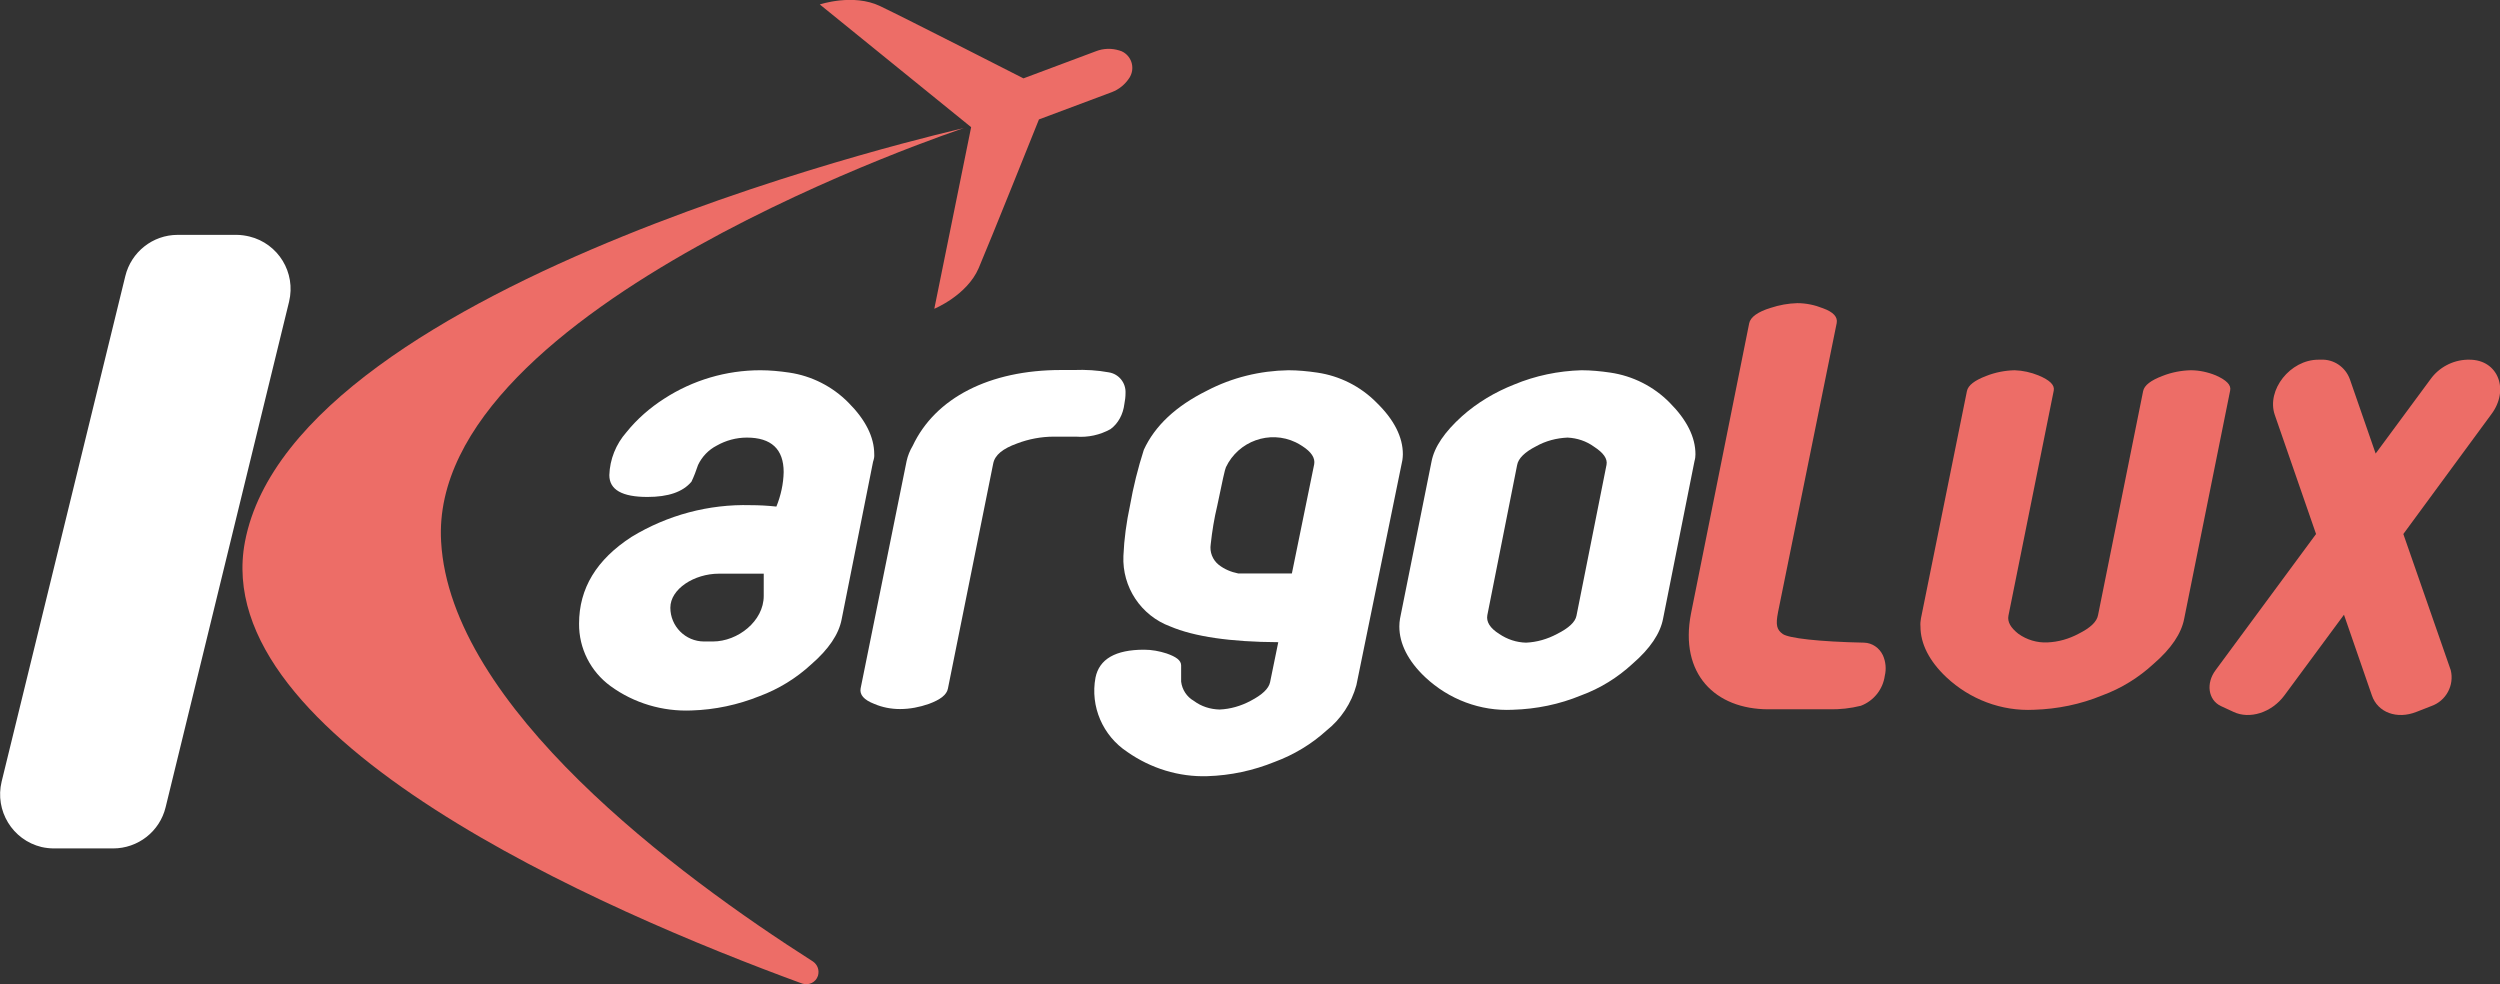 <?xml version="1.0" encoding="utf-8"?>
<!-- Generator: Adobe Illustrator 24.0.2, SVG Export Plug-In . SVG Version: 6.00 Build 0)  -->
<svg version="1.1" id="Layer_1" xmlns="http://www.w3.org/2000/svg" xmlns:xlink="http://www.w3.org/1999/xlink" x="0px" y="0px"
	 viewBox="0 0 106.55 41.95" style="enable-background:new 0 0 106.55 41.95;" xml:space="preserve">
<rect x="0" y="0" width="106.55" height="41.95" fill="#333333" stroke="none"/>
<style type="text/css">
	.st0{fill:none;}
	.st1{fill:#FFFFFF;}
	.st2{fill:#ED6D67;}
</style>
<g>
	<title>logotype</title>
	<path class="st0" d="M28.58,25.91c0,0.8,0.65,1.44,1.44,1.44h0.37c1.07,0,2.17-0.87,2.17-1.94v-0.94h-1.91
		C29.6,24.46,28.58,25.11,28.58,25.91z"/>
	<path class="st0" d="M55.49,19.02c-1.02-0.68-2.41-0.41-3.09,0.62c-0.06,0.09-0.11,0.18-0.16,0.28c-0.03,0.07-0.15,0.61-0.37,1.64
		c-0.13,0.55-0.22,1.1-0.28,1.65c-0.05,0.33,0.08,0.66,0.34,0.87c0.25,0.18,0.53,0.31,0.83,0.37h2.29L56,19.81
		C56.05,19.53,55.89,19.27,55.49,19.02z"/>
	<path class="st0" d="M67.96,19.03c-0.33-0.23-0.72-0.37-1.13-0.39c-0.47,0.02-0.93,0.14-1.34,0.37c-0.49,0.25-0.76,0.51-0.81,0.8
		l-1.28,6.4c-0.05,0.28,0.12,0.55,0.51,0.8c0.34,0.23,0.73,0.35,1.14,0.37c0.46-0.02,0.92-0.15,1.32-0.37
		c0.5-0.25,0.77-0.51,0.83-0.78l1.28-6.44C68.53,19.54,68.35,19.29,67.96,19.03z"/>
	<path class="st1" d="M47.92,17.22c0.03-0.15,0.05-0.31,0.05-0.47c0.02-0.43-0.28-0.81-0.71-0.88c-0.49-0.09-0.99-0.12-1.49-0.1
		c-0.18,0-0.34,0-0.51,0h-0.04c-3.05,0-5.36,1.19-6.32,3.23c-0.12,0.2-0.21,0.42-0.26,0.65l-1.96,9.69
		c-0.05,0.27,0.14,0.49,0.58,0.66c0.35,0.15,0.72,0.22,1.1,0.22c0.42,0,0.83-0.08,1.23-0.22c0.49-0.18,0.76-0.39,0.81-0.65
		l1.93-9.59c0.07-0.37,0.41-0.64,1.02-0.86c0.5-0.19,1.03-0.29,1.57-0.29h0.94c0.51,0.04,1.02-0.07,1.47-0.32
		C47.66,18.05,47.87,17.65,47.92,17.22z"/>
	<path class="st1" d="M59.79,19.36c0-0.73-0.37-1.47-1.12-2.2c-0.68-0.69-1.57-1.14-2.53-1.28c-0.41-0.06-0.82-0.1-1.23-0.1
		c-1.21,0.02-2.4,0.31-3.47,0.87c-1.33,0.66-2.22,1.5-2.69,2.52c-0.25,0.78-0.45,1.58-0.59,2.38c-0.15,0.7-0.25,1.42-0.28,2.14
		c-0.06,1.33,0.75,2.55,2,3.01c1.01,0.43,2.55,0.66,4.6,0.67l-0.35,1.71c-0.06,0.27-0.33,0.53-0.83,0.79
		c-0.41,0.22-0.86,0.35-1.32,0.37c-0.4-0.01-0.78-0.13-1.1-0.37c-0.3-0.17-0.5-0.48-0.54-0.82c0-0.32,0-0.55,0-0.69
		c0-0.22-0.22-0.37-0.62-0.51c-0.31-0.1-0.63-0.16-0.96-0.16c-1.22,0-1.91,0.4-2.07,1.19c-0.23,1.23,0.31,2.48,1.36,3.17
		c1,0.7,2.2,1.07,3.41,1.03c0.99-0.03,1.96-0.24,2.87-0.61c0.81-0.3,1.56-0.75,2.2-1.33c0.62-0.49,1.07-1.17,1.28-1.94l1.96-9.59
		C59.78,19.53,59.79,19.44,59.79,19.36z M55.06,24.44h-2.29c-0.3-0.06-0.59-0.18-0.83-0.37c-0.26-0.21-0.39-0.54-0.34-0.87
		c0.06-0.56,0.15-1.11,0.28-1.65c0.21-1.02,0.33-1.57,0.37-1.64c0.53-1.11,1.86-1.59,2.97-1.06c0.1,0.05,0.19,0.1,0.28,0.16
		c0.39,0.25,0.56,0.51,0.51,0.78L55.06,24.44z"/>
	<path class="st1" d="M72.26,19.36c0-0.73-0.37-1.47-1.1-2.2c-0.68-0.69-1.57-1.14-2.53-1.28c-0.41-0.06-0.82-0.1-1.23-0.1
		c-0.99,0.03-1.96,0.23-2.87,0.61c-0.81,0.32-1.57,0.77-2.22,1.35c-0.73,0.66-1.18,1.3-1.3,1.94l-1.34,6.68
		c-0.02,0.11-0.03,0.23-0.03,0.34c0,0.73,0.37,1.47,1.1,2.16c1.01,0.95,2.36,1.46,3.74,1.39c1-0.03,1.98-0.23,2.9-0.61
		c0.82-0.3,1.56-0.76,2.2-1.35c0.75-0.65,1.18-1.29,1.3-1.92l1.34-6.72C72.25,19.55,72.26,19.45,72.26,19.36z M67.19,26.24
		c-0.05,0.27-0.33,0.53-0.83,0.78c-0.41,0.22-0.86,0.35-1.32,0.37c-0.41-0.01-0.8-0.14-1.14-0.37c-0.4-0.25-0.56-0.52-0.51-0.8
		l1.27-6.4c0.05-0.28,0.32-0.55,0.81-0.8c0.41-0.23,0.87-0.35,1.34-0.37c0.41,0.02,0.8,0.15,1.13,0.39c0.4,0.26,0.58,0.51,0.53,0.77
		L67.19,26.24z"/>
	<path class="st2" d="M79.45,27.39c-1.94-0.04-3.22-0.19-3.47-0.37s-0.31-0.37-0.2-0.93l2.5-12.32c0.05-0.26-0.14-0.47-0.58-0.63
		c-0.35-0.14-0.72-0.22-1.1-0.22c-0.38,0.01-0.77,0.08-1.13,0.2c-0.56,0.17-0.87,0.4-0.92,0.66l-2.48,12.37
		c-0.5,2.57,1.03,4.08,3.3,4.08h2.59l0,0c0.45,0.01,0.91-0.04,1.35-0.15c0.55-0.21,0.94-0.7,1.02-1.28c0.07-0.29,0.04-0.6-0.08-0.87
		C80.1,27.61,79.79,27.4,79.45,27.39z"/>
	<path class="st2" d="M94.44,16c-0.34-0.14-0.71-0.22-1.07-0.22c-0.41,0.01-0.82,0.09-1.2,0.24c-0.5,0.19-0.78,0.4-0.83,0.65
		l-1.92,9.54c-0.05,0.29-0.33,0.55-0.83,0.8c-0.41,0.22-0.86,0.35-1.33,0.37c-0.44,0.02-0.88-0.11-1.24-0.37
		c-0.33-0.26-0.47-0.51-0.42-0.77l1.93-9.59c0.05-0.24-0.17-0.45-0.65-0.65c-0.32-0.13-0.67-0.21-1.02-0.22
		c-0.41,0.01-0.82,0.09-1.2,0.24c-0.5,0.19-0.78,0.4-0.83,0.65l-1.96,9.69c-0.02,0.11-0.03,0.23-0.02,0.34
		c0,0.73,0.37,1.47,1.1,2.16c1.01,0.95,2.36,1.46,3.74,1.39c0.99-0.03,1.98-0.23,2.9-0.61c0.82-0.3,1.56-0.76,2.2-1.35
		c0.75-0.65,1.18-1.29,1.3-1.92l1.96-9.73C95.1,16.41,94.89,16.2,94.44,16z"/>
	<path class="st2" d="M105.25,15.33h-0.1c-0.62,0.02-1.2,0.33-1.56,0.83l-2.34,3.17l-1.1-3.17c-0.19-0.52-0.69-0.86-1.24-0.83h-0.1
		c-1.2,0-2.22,1.29-1.86,2.35l1.76,5.08l-4.28,5.8c-0.42,0.56-0.32,1.27,0.22,1.53l0.54,0.25c0.69,0.33,1.63,0.03,2.17-0.7
		l2.54-3.44l1.19,3.44c0.25,0.73,1.07,1.03,1.9,0.7l0.64-0.25c0.62-0.22,0.98-0.88,0.82-1.53l-2.02-5.8l3.74-5.09
		C106.97,16.62,106.47,15.33,105.25,15.33z"/>
	<path class="st1" d="M37.26,19.36c0-0.73-0.37-1.47-1.1-2.2c-0.68-0.69-1.57-1.14-2.52-1.28c-0.41-0.06-0.82-0.1-1.23-0.1
		c-1.46,0-2.88,0.42-4.1,1.21c-0.61,0.39-1.16,0.87-1.61,1.43c-0.45,0.51-0.71,1.16-0.73,1.83c0,0.62,0.54,0.93,1.62,0.93
		c0.89,0,1.51-0.21,1.88-0.65c0.11-0.23,0.2-0.47,0.28-0.71c0.17-0.36,0.45-0.65,0.8-0.83c0.39-0.22,0.83-0.34,1.28-0.34
		c1.04,0,1.57,0.49,1.57,1.47c-0.01,0.5-0.12,1-0.31,1.47c-0.37-0.04-0.73-0.06-1.1-0.06c-1.78-0.05-3.54,0.42-5.07,1.35
		c-1.5,0.97-2.24,2.2-2.24,3.7c-0.01,1.05,0.49,2.04,1.34,2.66c1,0.73,2.22,1.09,3.45,1.04c1-0.03,1.98-0.24,2.9-0.61
		c0.81-0.3,1.56-0.76,2.2-1.35c0.75-0.65,1.18-1.29,1.3-1.92l1.34-6.72C37.25,19.56,37.27,19.46,37.26,19.36z M32.55,25.4
		c0,1.07-1.1,1.94-2.17,1.94h-0.37c-0.8,0-1.44-0.65-1.44-1.44c0-0.8,1.02-1.45,2.07-1.45h1.91L32.55,25.4z"/>
	<path class="st1" d="M10.09,10.01H7.57c-1.06,0-1.98,0.73-2.23,1.76L0.07,33.31c-0.3,1.24,0.46,2.49,1.7,2.79
		c0.18,0.04,0.36,0.06,0.54,0.06h2.51c1.06,0,1.99-0.72,2.24-1.76l5.26-21.54c0.3-1.24-0.46-2.48-1.69-2.78
		C10.46,10.04,10.27,10.01,10.09,10.01z"/>
	<path class="st2" d="M34.65,40.98c-5.82-3.71-15.46-10.88-15.85-17.9C18.22,13.02,41.08,5.46,41.08,5.46s-28.51,6.41-30.64,17.63
		c-1.6,8.4,15.2,15.7,23.75,18.83c0.28,0.09,0.58-0.05,0.67-0.33C34.93,41.36,34.85,41.12,34.65,40.98z"/>
	<path class="st2" d="M41.71,11.43c0.5-1.17,2.57-6.34,2.57-6.34l3.1-1.16c0.32-0.12,0.58-0.34,0.76-0.62
		c0.23-0.37,0.12-0.85-0.25-1.08c-0.06-0.04-0.12-0.06-0.19-0.08c-0.32-0.1-0.67-0.09-0.98,0.03l-3.1,1.16c0,0-4.96-2.53-6.11-3.08
		s-2.57-0.07-2.57-0.07l6.45,5.23l-1.57,7.74C39.82,13.16,41.21,12.59,41.71,11.43z"/>
</g>
</svg>
